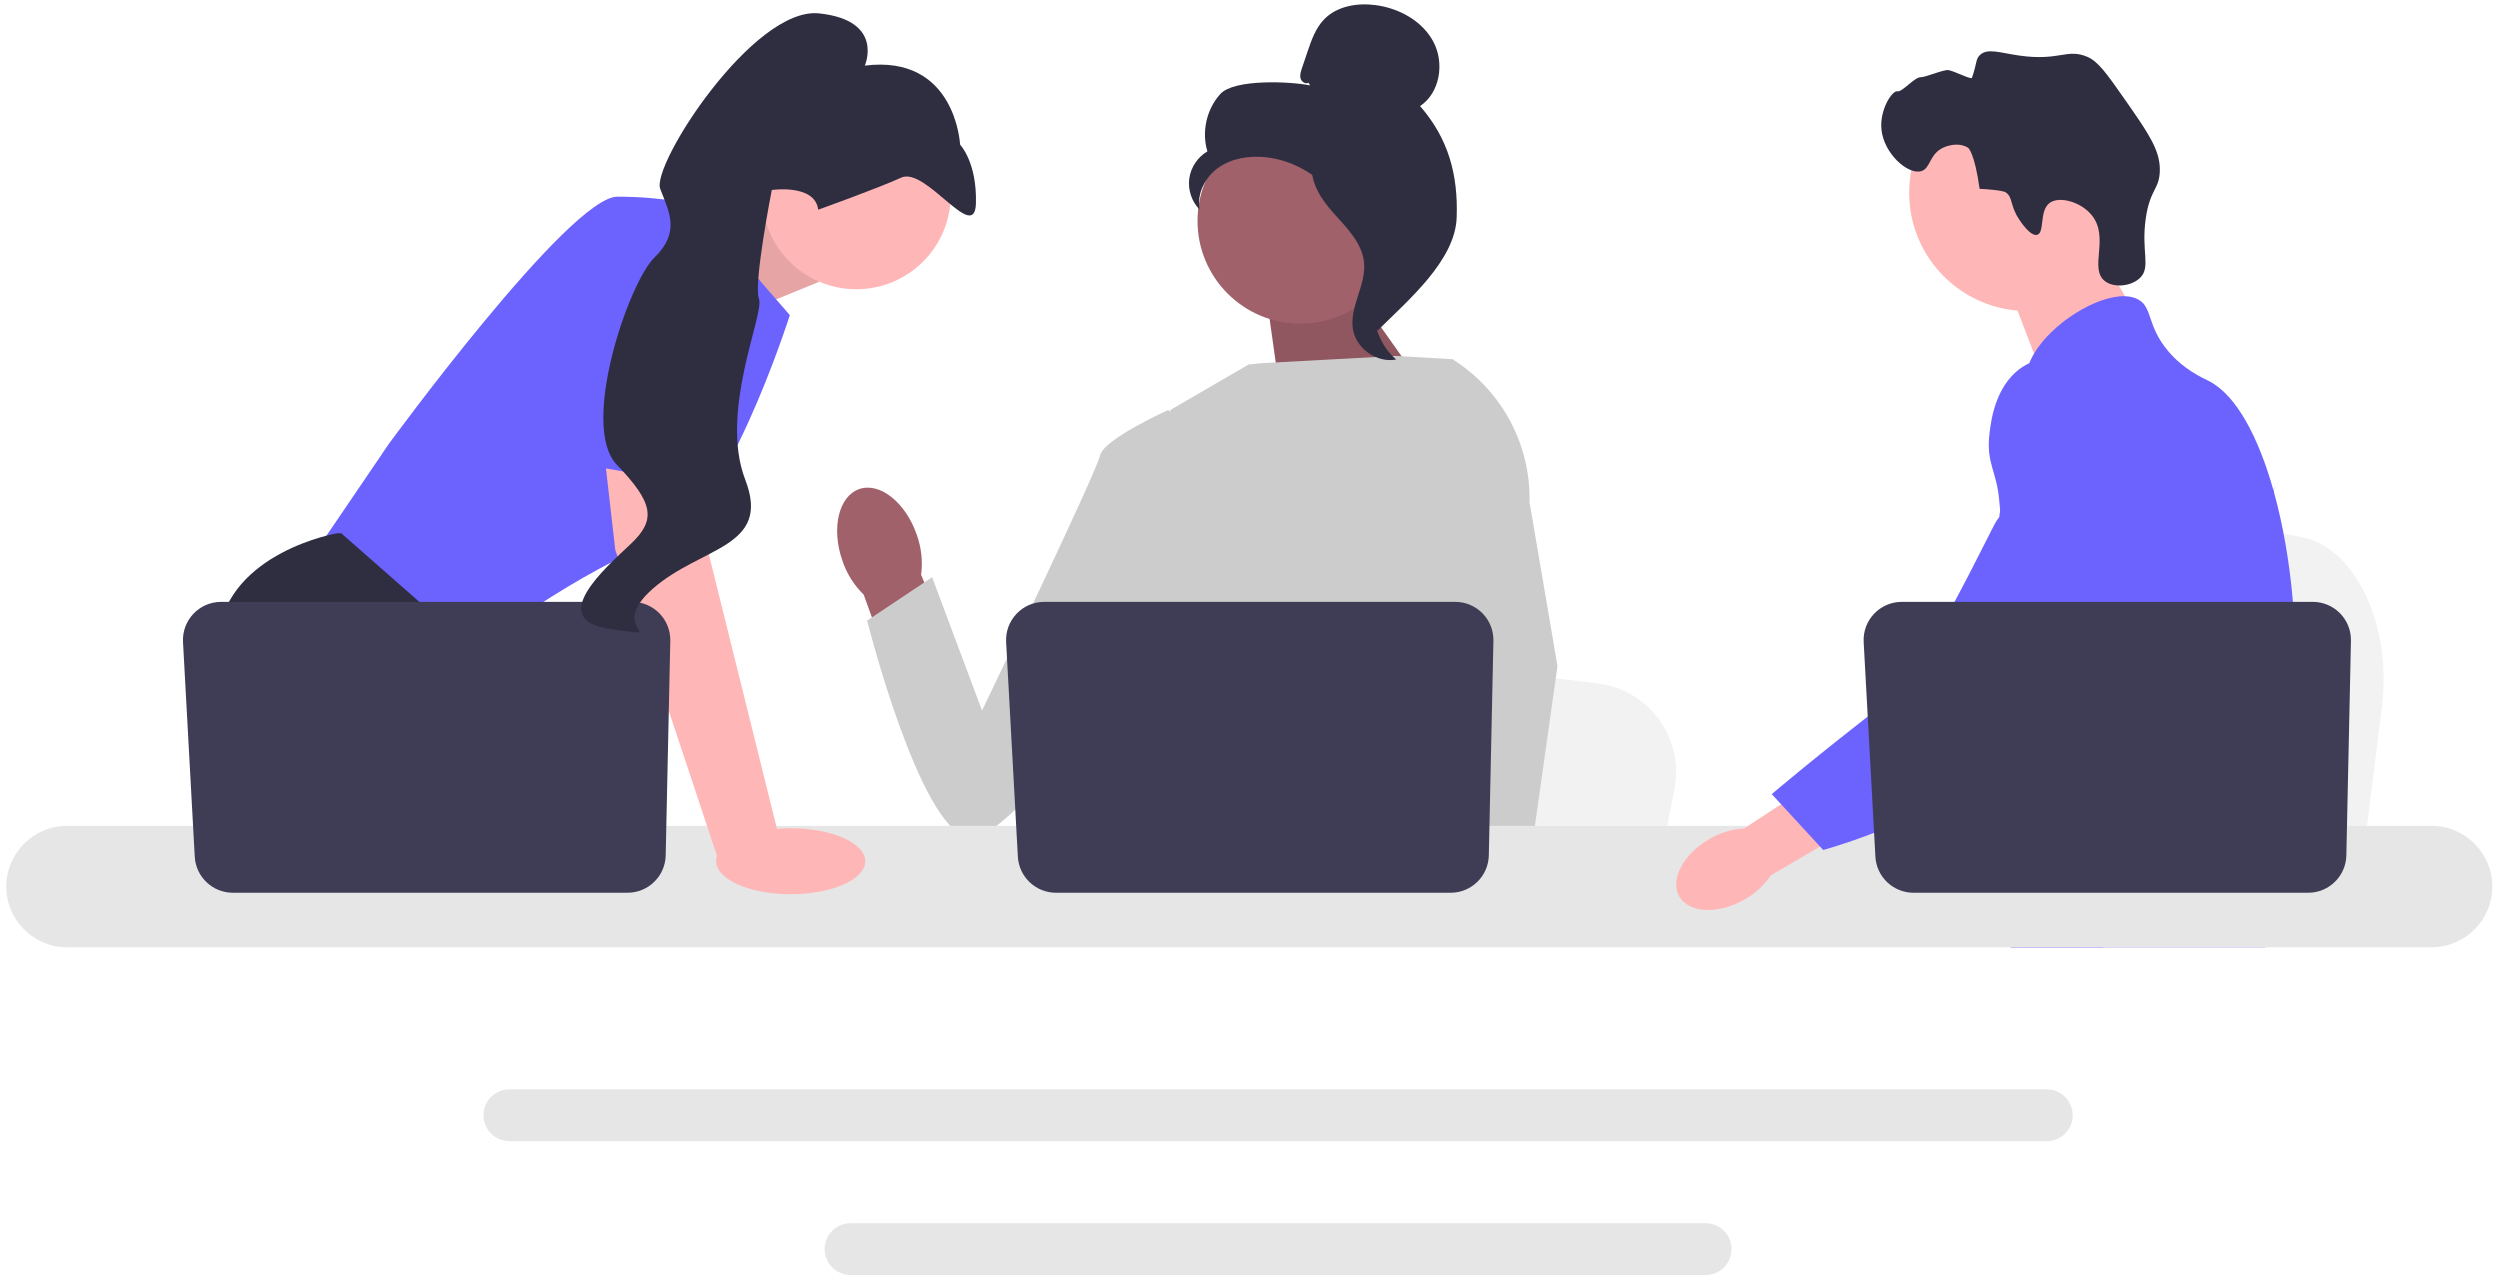 <svg width="313" height="160" viewBox="0 0 313 160" fill="none" xmlns="http://www.w3.org/2000/svg">
<g clip-path="url(#clip0_2_8)">
<path d="M298.221 88.499L297.246 96.262L294.827 115.544H246.214C246.594 111.223 247.113 105.002 247.667 98.287C247.722 97.616 247.779 96.941 247.834 96.262C249.224 79.382 250.745 60.279 250.745 60.279L257.136 61.47L269.536 63.775L274.588 64.714L288.119 67.234C294.865 68.487 299.505 78.254 298.221 88.499Z" fill="#F2F2F2"/>
<path d="M261.45 29.042L267.428 39.502L255.939 47.645L251.037 34.787L261.45 29.042Z" fill="#FFB6B6"/>
<path d="M253.84 38.938C262.019 38.938 268.65 32.308 268.65 24.129C268.65 15.951 262.019 9.321 253.84 9.321C245.661 9.321 239.03 15.951 239.03 24.129C239.03 32.308 245.661 38.938 253.84 38.938Z" fill="#FFB6B6"/>
<path d="M252.776 27.44C251.6 25.65 252.062 24.714 251.078 24.057C251.078 24.057 250.681 23.792 247.846 23.641C247.211 19.073 246.419 18.519 246.419 18.519C245.506 17.88 244.15 18.088 243.307 18.478C241.524 19.304 241.73 21.088 240.53 21.43C238.871 21.901 235.853 19.242 235.556 16.199C235.313 13.716 236.913 11.304 237.547 11.432C238.177 11.558 239.683 9.636 240.496 9.665C241.052 9.685 243.321 8.699 243.931 8.776C244.598 8.86 246.796 10.008 246.888 9.745C247.524 7.924 247.337 7.419 247.877 6.898C248.834 5.975 250.4 6.618 252.856 6.963C257.91 7.673 258.792 6.007 261.382 7.136C262.69 7.707 263.785 9.245 265.921 12.299C268.908 16.57 270.402 18.706 270.412 21.196C270.421 23.736 269.191 23.575 268.651 27.335C268.05 31.521 269.327 33.435 267.931 34.795C266.852 35.846 264.659 36.096 263.507 35.173C261.534 33.594 264.116 29.783 261.933 26.999C260.592 25.29 257.897 24.529 256.663 25.374C255.267 26.329 256.036 29.133 255.054 29.399C254.213 29.627 252.981 27.752 252.776 27.44Z" fill="#2F2E41"/>
<path d="M287.275 85.765C286.862 92.827 285.221 95.057 284.646 103.398C284.521 105.229 284.445 107.354 284.445 109.889C284.445 110.535 284.449 111.16 284.449 111.771C284.449 113.07 284.424 114.298 284.273 115.544C284.158 116.539 283.961 117.541 283.634 118.596H251.737C251.734 118.589 251.734 118.582 251.73 118.575C251.543 117.763 251.425 116.988 251.335 116.244C251.306 116.007 251.281 115.774 251.26 115.544C251.231 115.275 251.206 115.009 251.181 114.747C251.084 113.702 250.987 112.715 250.757 111.771C250.448 110.467 249.888 109.239 248.739 108.054C248.269 107.57 247.798 107.193 247.339 106.862C247.249 106.801 247.163 106.74 247.073 106.679C245.802 105.807 244.599 105.178 243.558 103.398C243.54 103.372 243.525 103.344 243.511 103.319C243.331 103.006 242.865 102.187 242.527 101.096C242.171 99.962 241.956 98.536 242.344 97.078C243.267 93.624 246.685 93.28 249.479 89.79C249.78 89.413 250.078 88.996 250.362 88.533C251.626 86.479 251.967 84.67 252.369 82.519C252.434 82.17 252.491 81.826 252.538 81.492C252.574 81.241 252.606 80.993 252.632 80.749C252.854 78.698 252.746 76.932 252.484 75.352C251.63 70.178 249.109 66.975 250.89 62.333C251.45 60.875 252.244 59.78 253.044 58.843C254.739 56.857 256.481 55.569 256.179 53.005C255.874 50.42 253.913 50.064 253.694 47.806C253.583 46.664 253.956 45.461 254.657 44.28V44.276C256.897 40.474 262.492 36.973 266.046 37.085C266.704 37.103 267.285 37.25 267.77 37.533C269.526 38.567 268.793 40.826 271.483 43.993C273.483 46.344 275.745 47.285 276.603 47.73C280.004 49.504 282.769 54.736 284.646 61.425C284.661 61.475 284.675 61.525 284.69 61.579C285.85 65.769 286.668 70.527 287.074 75.352C287.246 77.395 287.347 79.449 287.368 81.481C287.386 83.104 287.35 84.512 287.275 85.765Z" fill="#6C63FF"/>
<path d="M263.389 109.961L262.739 111.771L262.33 112.905L261.382 115.544L260.283 118.596H253.22L254.405 115.544L254.955 114.122L255.867 111.771L257.396 107.821L263.389 109.961Z" fill="#FFB6B6"/>
<path d="M284.758 60.807C284.74 61.041 284.715 61.299 284.69 61.579C284.41 64.43 283.749 69.532 282.783 75.352C282.273 78.422 281.677 81.693 281.005 84.942C279.562 91.955 277.767 98.859 275.738 103.398C275.375 104.216 275.002 104.956 274.621 105.609C274.33 106.108 274.025 106.6 273.705 107.085C272.671 108.676 271.511 110.184 270.309 111.591C270.262 111.652 270.208 111.71 270.154 111.771C269.96 112 269.759 112.227 269.558 112.453C268.574 113.562 267.569 114.596 266.596 115.544C265.411 116.7 264.269 117.724 263.246 118.596H251.777L251.73 118.575L250.078 117.842C250.078 117.842 250.549 117.289 251.335 116.244C251.497 116.032 251.669 115.799 251.856 115.544C252.086 115.232 252.333 114.887 252.599 114.514C253.152 113.731 253.78 112.812 254.455 111.771C255.763 109.756 257.253 107.279 258.757 104.41C258.93 104.076 259.105 103.739 259.281 103.398C259.285 103.387 259.292 103.376 259.296 103.365C259.594 102.784 259.888 102.184 260.183 101.574C262.678 96.382 263.393 92.073 263.598 90.677C263.885 88.702 264.283 85.941 264.176 82.903C264.104 80.9 263.813 78.781 263.12 76.677V76.674C262.976 76.232 262.815 75.79 262.632 75.352C262.305 74.566 261.917 73.79 261.457 73.026C259.429 69.658 257.781 69.518 256.47 65.848C256.082 64.76 255.202 62.304 255.472 59.712V59.709C255.504 59.389 255.558 59.066 255.63 58.742V58.739C255.648 58.649 255.673 58.556 255.698 58.466C255.902 57.673 256.24 56.886 256.754 56.139C257.755 54.689 259.123 53.827 260.348 53.314L260.352 53.31C261.766 52.721 262.987 52.596 263.224 52.574C268.47 52.107 272.538 56.517 274.761 58.926C275.619 59.855 276.406 60.635 277.124 61.27C282.715 66.261 284.248 63.073 284.646 61.425C284.707 61.17 284.74 60.951 284.758 60.807Z" fill="#6C63FF"/>
<path d="M284.776 60.62C284.776 60.638 284.772 60.699 284.758 60.8C284.765 60.746 284.769 60.692 284.772 60.642C284.772 60.631 284.772 60.624 284.776 60.62Z" fill="#6C63FF"/>
<path d="M256.258 136.383H63.776C61.987 136.383 60.53 137.838 60.53 139.626C60.53 141.418 61.987 142.872 63.776 142.872H256.258C258.046 142.872 259.501 141.418 259.501 139.626C259.501 137.838 258.046 136.383 256.258 136.383Z" fill="#E6E6E6"/>
<path d="M213.543 153.144H106.488C104.7 153.144 103.245 154.598 103.245 156.386C103.245 158.175 104.7 159.632 106.488 159.632H213.543C215.331 159.632 216.789 158.175 216.789 156.386C216.789 154.598 215.331 153.144 213.543 153.144Z" fill="#E6E6E6"/>
<path d="M85.194 29.73L97.325 24.625L102.528 35.291L89.781 40.494L85.194 29.73Z" fill="#FFB6B6"/>
<path opacity="0.1" d="M85.194 29.73L97.325 24.625L102.528 35.291L89.781 40.494L85.194 29.73Z" fill="black"/>
<path d="M86.919 25.666L98.886 39.453C98.886 39.453 90.561 65.728 82.236 68.069C73.911 70.41 58.562 81.856 58.562 81.856L39.31 69.37L48.676 55.582C48.676 55.582 71.309 24.625 77.293 24.625C83.277 24.625 86.919 25.666 86.919 25.666Z" fill="#6C63FF"/>
<path d="M70.75 115.544H42.892L41.131 113.19L33.94 103.578L32.286 101.367C32.286 101.367 26.042 89.921 27.343 79.515C28.643 69.109 42.172 66.768 42.172 66.768H42.728L59.29 81.32L58.302 94.863L63.546 103.578L70.75 115.544Z" fill="#2F2E41"/>
<path d="M48.598 115.544H41.131V104.488L48.598 115.544Z" fill="#2F2E41"/>
<path d="M209.641 98.76L208.712 103.578L206.407 115.544H160.102C160.463 112.862 160.957 109.002 161.486 104.834C161.538 104.418 161.592 103.999 161.644 103.578C162.969 93.102 164.418 81.247 164.418 81.247L170.505 81.986L182.316 83.417L187.129 84L200.018 85.563C206.444 86.341 210.864 92.402 209.641 98.76Z" fill="#F2F2F2"/>
<path d="M275.172 115.545H250.057C250.439 115.095 250.655 114.834 250.655 114.834L258.184 113.591L273.697 111.031C273.697 111.031 274.405 112.86 275.172 115.545Z" fill="#2F2E41"/>
<path d="M168.638 34.934L179.561 50.379L160.509 50.948L158.463 36.433L168.638 34.934Z" fill="#A0616A"/>
<path opacity="0.1" d="M168.638 34.934L179.561 50.379L160.509 50.948L158.463 36.433L168.638 34.934Z" fill="black"/>
<path d="M114.774 66.936C113.372 62.893 110.15 60.339 107.578 61.231C105.005 62.124 104.056 66.124 105.458 70.168C105.996 71.791 106.915 73.261 108.138 74.456L114.293 91.51L122.235 88.451L115.324 71.964C115.545 70.268 115.356 68.544 114.774 66.936Z" fill="#A0616A"/>
<path d="M188.708 59.065L188.693 74.806L187.228 80.621L184.216 92.579L182.022 103.578L180.389 111.772L179.806 114.699C179.366 114.993 178.929 115.274 178.492 115.544H140.439C138.277 114.246 137.067 113.237 137.067 113.237C137.067 113.237 137.665 112.675 138.35 111.772C139.505 110.248 140.902 107.751 140.046 105.365C139.866 104.866 139.819 104.257 139.874 103.578C140.223 99.098 144.921 91.523 144.921 91.523L143.948 80.28L143.522 75.353L146.53 51.329L156.335 45.629L158.028 45.465L174.738 44.563L181.645 44.961L181.959 45.046L188.708 59.065Z" fill="#CCCCCC"/>
<path d="M189.45 115.545H181.125L180.758 111.772L180.75 111.697L183.107 111.536L189.239 111.117L189.346 113.375L189.429 115.108L189.45 115.545Z" fill="#FFB6B6"/>
<path d="M191.499 62.871L194.996 83.388L192.143 103.578L191.698 106.72L190.912 112.269L190.67 113.976L190.678 114.16L190.738 115.544H180.852L180.487 111.772L180.456 111.434L179.712 103.708L179.699 103.578L178.12 87.194L181.216 75.353L181.445 74.481V74.479L182.792 54.203L181.749 44.989L181.738 44.903C181.759 44.916 181.777 44.929 181.798 44.942C181.853 44.976 181.907 45.01 181.959 45.046C188.037 48.902 191.658 55.665 191.499 62.871Z" fill="#CCCCCC"/>
<path d="M150.072 55.26L146.27 51.328C146.27 51.328 138.132 54.997 137.726 57.032C137.32 59.068 122.951 88.961 122.951 88.961L116.7 72.266L108.562 77.698C108.562 77.698 115.092 103.619 121.198 104.836C127.305 106.052 147.77 74.156 147.77 74.156L150.072 55.26Z" fill="#CCCCCC"/>
<path d="M304.435 103.398H8.385C4.195 103.398 0.787 106.808 0.787 110.999C0.787 115.189 4.195 118.596 8.385 118.596H304.435C308.626 118.596 312.037 115.189 312.037 110.999C312.037 106.808 308.626 103.398 304.435 103.398Z" fill="#E6E6E6"/>
<path d="M186.975 80.236L186.4 107.094C186.344 109.694 184.22 111.772 181.62 111.772H132.21C129.671 111.772 127.574 109.788 127.436 107.252L125.967 80.395C125.818 77.656 127.998 75.353 130.741 75.353H182.195C184.876 75.353 187.033 77.556 186.975 80.236Z" fill="#3F3D56"/>
<path d="M107.211 36.214C113.74 36.214 119.033 30.921 119.033 24.393C119.033 17.865 113.74 12.572 107.211 12.572C100.683 12.572 95.39 17.865 95.39 24.393C95.39 30.921 100.683 36.214 107.211 36.214Z" fill="#FFB6B6"/>
<path d="M87.439 55.322L88.74 69.37L97.585 105.009L89.944 107.687L77.033 68.849L75.25 53.241L87.439 55.322Z" fill="#FFB6B6"/>
<path d="M83.921 80.236L83.345 107.094C83.289 109.694 81.166 111.772 78.565 111.772H29.155C26.616 111.772 24.52 109.788 24.381 107.252L22.913 80.395C22.763 77.656 24.944 75.353 27.687 75.353H79.141C81.821 75.353 83.978 77.556 83.921 80.236Z" fill="#3F3D56"/>
<path d="M98.994 111.954C104.15 111.954 108.33 110.105 108.33 107.825C108.33 105.544 104.15 103.696 98.994 103.696C93.838 103.696 89.658 105.544 89.658 107.825C89.658 110.105 93.838 111.954 98.994 111.954Z" fill="#FFB6B6"/>
<path d="M69.098 57.47L74.431 29.048C74.431 29.048 89.26 26.967 89.781 31.909C90.301 36.852 89.409 61.008 89.409 61.008L69.098 57.47Z" fill="#6C63FF"/>
<path d="M102.439 26.252C102.439 26.252 109.752 23.642 112.837 22.238C115.921 20.834 122.05 30.628 122.186 25.455C122.322 20.283 120.205 18.113 120.205 18.113C120.205 18.113 119.676 6.798 108.275 8.213C108.275 8.213 110.783 2.551 102.551 1.676C94.319 0.801 81.513 20.677 82.66 23.648C83.807 26.618 85.182 29.074 81.928 32.25C78.674 35.426 72.581 53.351 77.217 58.175C81.853 62.998 82.157 65.091 78.981 68.092C75.804 71.093 68.296 77.618 76.414 78.751C84.532 79.883 75.671 79.037 81.723 73.714C87.775 68.391 96.606 68.609 93.309 60.069C90.011 51.529 95.74 39.291 95.023 37.434C94.306 35.578 96.629 23.789 96.629 23.789C96.629 23.789 102.035 22.994 102.439 26.252Z" fill="#2F2E41"/>
<path d="M162.798 40.524C169.905 40.524 175.667 34.763 175.667 27.657C175.667 20.55 169.905 14.789 162.798 14.789C155.691 14.789 149.93 20.55 149.93 27.657C149.93 34.763 155.691 40.524 162.798 40.524Z" fill="#A0616A"/>
<path d="M163.825 10.357C163.453 10.574 162.954 10.245 162.835 9.831C162.715 9.417 162.854 8.977 162.992 8.569L163.687 6.512C164.179 5.054 164.702 3.544 165.768 2.434C167.378 0.759 169.936 0.333 172.239 0.642C175.196 1.038 178.114 2.639 179.489 5.287C180.864 7.935 180.279 11.63 177.794 13.282C181.335 17.34 182.57 21.863 182.375 27.246C182.18 32.628 176.314 37.582 172.488 41.374C171.634 40.856 170.857 38.429 171.327 37.548C171.797 36.666 171.124 35.645 171.706 34.833C172.288 34.021 172.774 35.314 172.186 34.506C171.815 33.997 173.264 32.825 172.712 32.52C170.043 31.045 169.156 27.719 167.48 25.172C165.458 22.1 161.998 20.019 158.337 19.674C156.32 19.484 154.19 19.828 152.536 20.999C150.883 22.17 149.813 24.262 150.196 26.252C149.203 25.244 148.709 23.766 148.895 22.364C149.082 20.961 149.945 19.664 151.166 18.951C150.424 16.494 151.06 13.669 152.784 11.768C154.508 9.867 161.503 10.191 164.02 10.691L163.825 10.357Z" fill="#2F2E41"/>
<path d="M164.216 19.749C167.55 20.109 169.957 22.996 171.99 25.663C173.162 27.2 174.389 28.898 174.359 30.83C174.33 32.784 173.023 34.46 172.399 36.311C171.379 39.338 172.373 42.938 174.802 45.012C172.402 45.468 169.807 43.668 169.393 41.26C168.91 38.457 171.035 35.752 170.783 32.92C170.562 30.424 168.595 28.503 166.923 26.637C165.251 24.771 163.68 22.295 164.449 19.91L164.216 19.749Z" fill="#2F2E41"/>
<path d="M214.059 105.024C210.756 106.902 209.049 110.128 210.244 112.23C211.44 114.331 215.086 114.511 218.389 112.632C219.719 111.899 220.854 110.859 221.699 109.598L235.591 101.463L231.634 95.026L218.36 103.729C216.843 103.811 215.368 104.255 214.059 105.024Z" fill="#FFB6B6"/>
<path d="M261.093 45.373C260.678 45.208 257.035 43.829 253.71 45.65C249.89 47.742 249.3 52.517 249.093 54.192C248.615 58.061 250.023 58.929 250.321 62.846C250.877 70.174 252.343 61.814 250.001 65.159C249.19 66.317 240.91 84.26 236.344 87.774C227.463 94.609 221.823 99.423 221.823 99.423L228.261 106.416C228.261 106.416 238.435 103.706 247.428 97.867C256.652 91.879 261.264 88.884 264.832 83.026C265.139 82.522 272.491 70.037 268.543 56.232C267.642 53.083 265.992 47.314 261.093 45.373Z" fill="#6C63FF"/>
<path d="M294.339 80.236L293.763 107.094C293.707 109.694 291.584 111.772 288.983 111.772H239.573C237.034 111.772 234.938 109.788 234.799 107.252L233.331 80.395C233.181 77.656 235.362 75.353 238.105 75.353H289.559C292.239 75.353 294.396 77.556 294.339 80.236Z" fill="#3F3D56"/>
</g>
<defs>
<clipPath id="clip0_2_8">
<rect width="311.25" height="159.083" fill="white" transform="translate(0.787 0.549)"/>
</clipPath>
</defs>
</svg>
